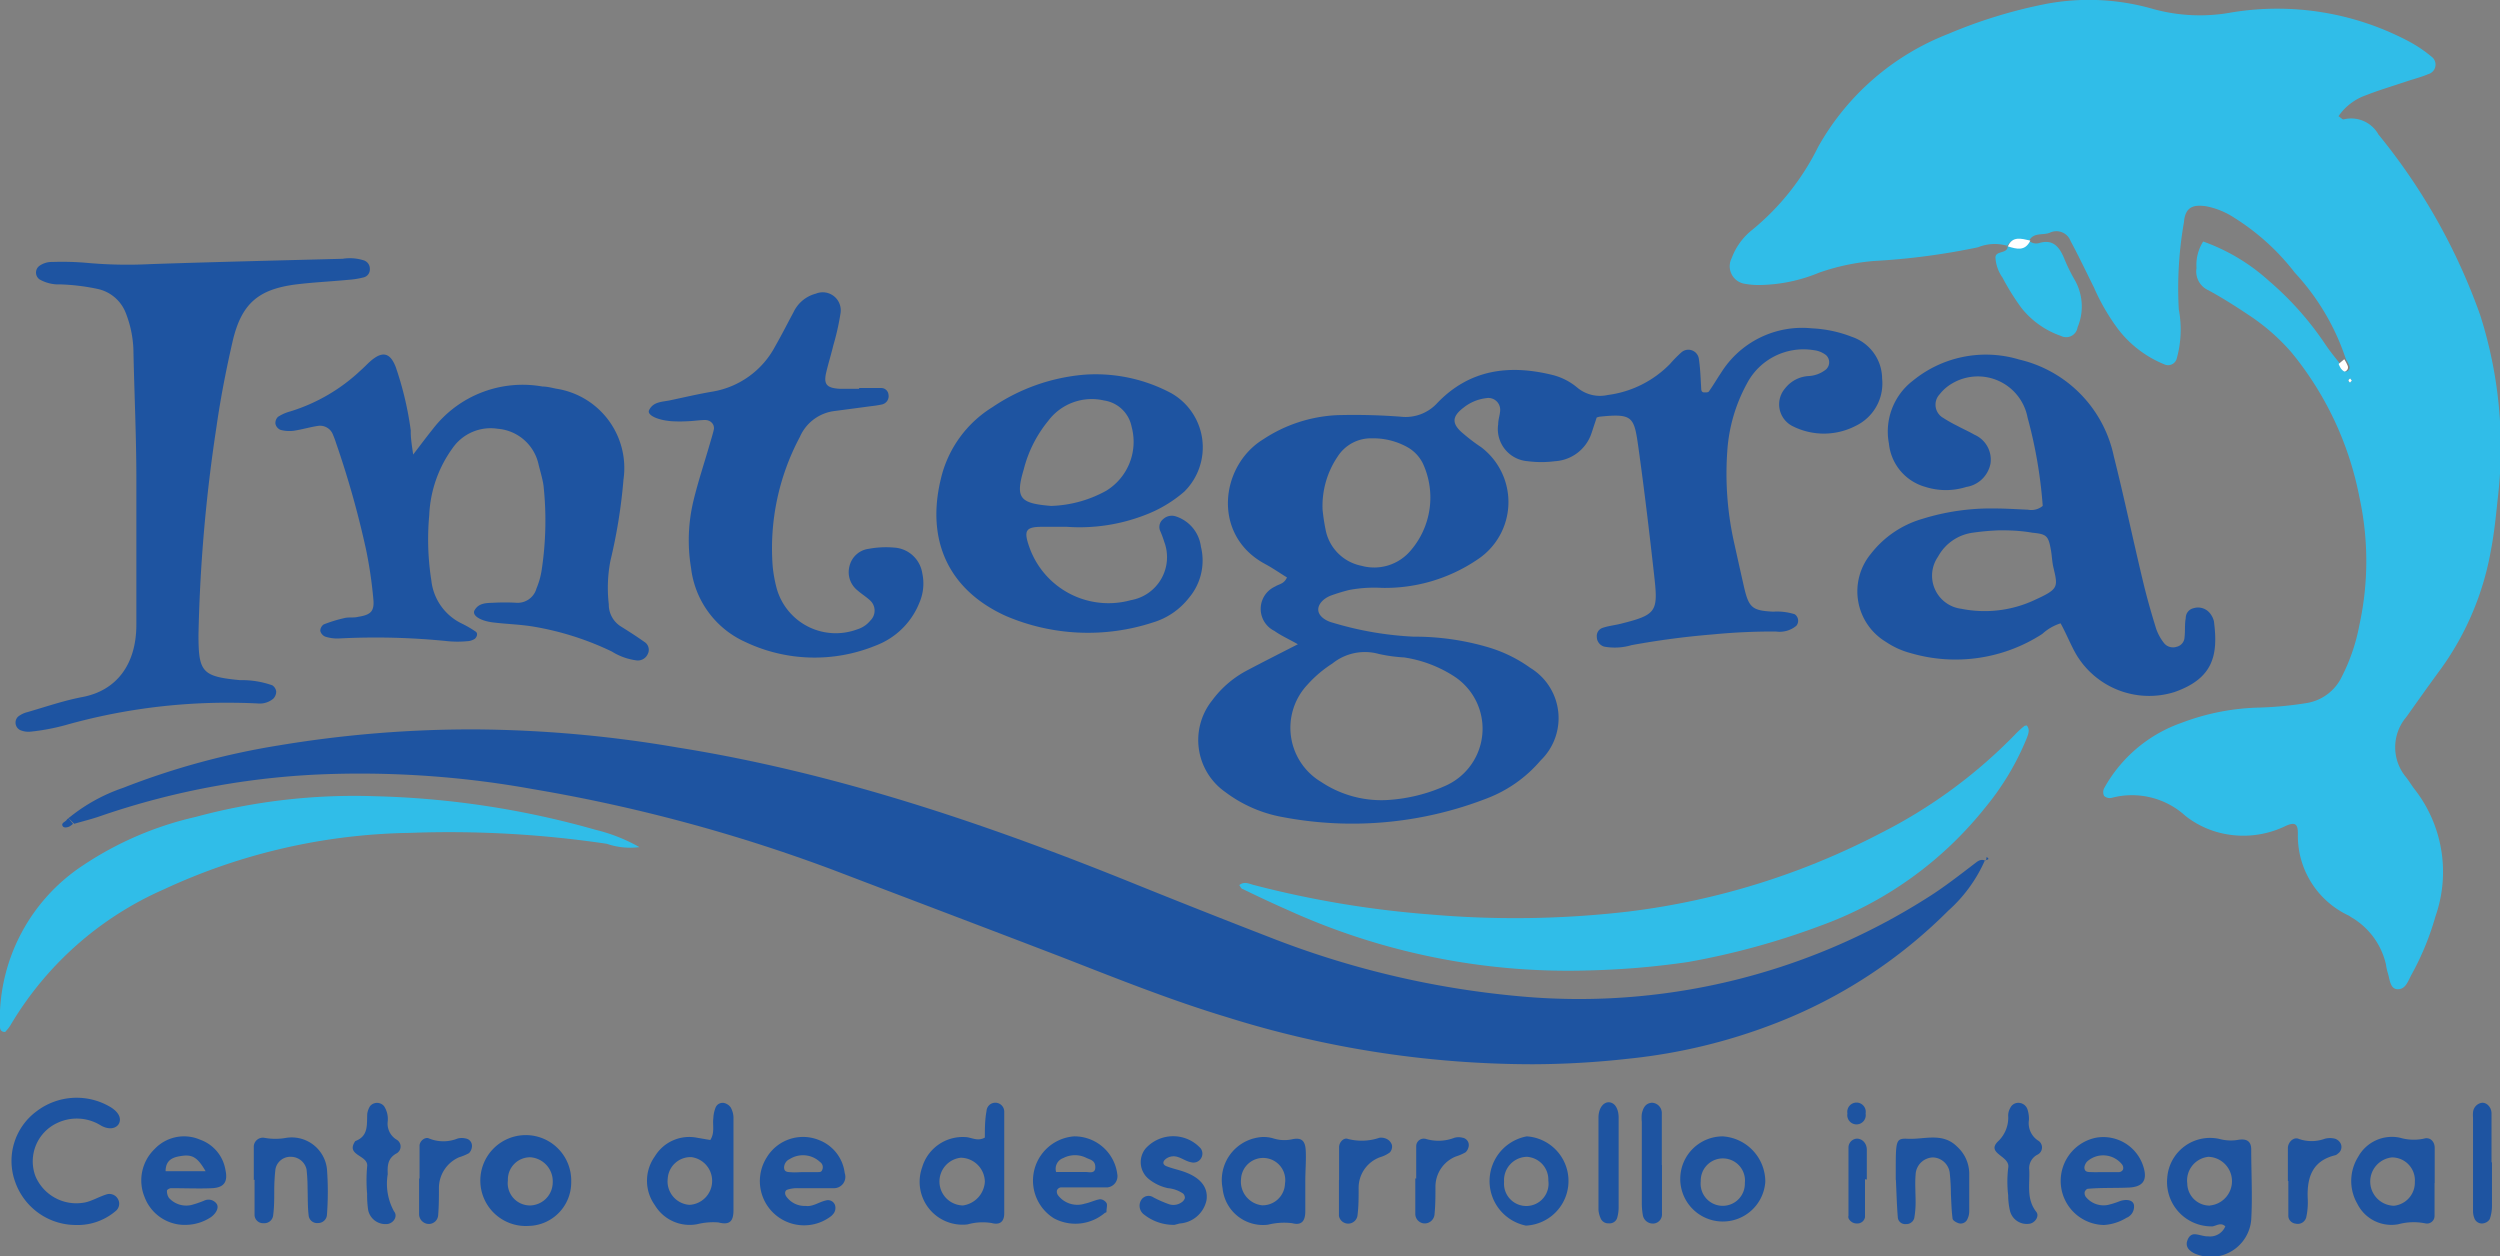 <svg xmlns="http://www.w3.org/2000/svg" viewBox="0 0 165 82.91"><rect x="0" y="0" width="165" height="82.91" fill="#808080" stroke="none"/><defs><style>.cls-1{fill:#30bde8;}.cls-2{fill:#1e54a1;}.cls-3{fill:#fff;}</style></defs><title>Recurso 202</title><g id="Capa_2" data-name="Capa 2"><g id="Capa_1-2" data-name="Capa 1"><path class="cls-1" d="M132.5,16.23a2.93,2.93,0,0,0-1.95.09,45.35,45.35,0,0,1-6.8.9,14.41,14.41,0,0,0-3.7.78,10.6,10.6,0,0,1-3.87.81,5.08,5.08,0,0,1-1.08-.09,1.17,1.17,0,0,1-.81-1.68,4.28,4.28,0,0,1,1.37-1.88A16.53,16.53,0,0,0,120,9.69a16.82,16.82,0,0,1,8.58-7.45,32.57,32.57,0,0,1,6.55-2,15.28,15.28,0,0,1,7,.36,11.58,11.58,0,0,0,5.16.22A18.54,18.54,0,0,1,159,2.74a8.74,8.74,0,0,1,1.48,1,.65.65,0,0,1-.21,1.15c-.44.19-.91.31-1.37.46-.91.31-1.84.58-2.73.93a3.68,3.68,0,0,0-1.83,1.39c.17.11.27.23.34.21a2.06,2.06,0,0,1,2.3,1,39.85,39.85,0,0,1,6.71,11.91,28.7,28.7,0,0,1,1.16,12.13c-.12,1.14-.23,2.27-.45,3.4a19,19,0,0,1-3.26,7.77c-.79,1.07-1.55,2.15-2.32,3.23a3.08,3.08,0,0,0,0,4c.18.24.34.5.52.74a8.86,8.86,0,0,1,1.41,8.39,18.25,18.25,0,0,1-1.57,3.84c-.23.4-.38,1-.92,1s-.53-.7-.68-1.12a4.08,4.08,0,0,1-.11-.53,4.85,4.85,0,0,0-2.3-3.11l-.15-.1A5.81,5.81,0,0,1,151.66,55c0-.64-.2-.75-.78-.5a6.38,6.38,0,0,1-4.39.46,6.05,6.05,0,0,1-2.25-1.11,5.24,5.24,0,0,0-4.88-1.19.56.56,0,0,1-.49-.13.58.58,0,0,1,0-.5A9.37,9.37,0,0,1,144,47.7a15.35,15.35,0,0,1,5.12-1,23.71,23.71,0,0,0,3.06-.29,3.12,3.12,0,0,0,2.38-1.75,12.51,12.51,0,0,0,1.16-3.41,19.77,19.77,0,0,0,0-8.44,21.48,21.48,0,0,0-4.49-9.56,13.74,13.74,0,0,0-2.85-2.48c-.85-.57-1.72-1.12-2.62-1.61a1.36,1.36,0,0,1-.79-1.47,2.87,2.87,0,0,1,.44-1.75,12.87,12.87,0,0,1,4.33,2.59,20.46,20.46,0,0,1,3.72,4.18c.3.45.64.87,1,1.31a1.61,1.61,0,0,0,.15.3c.06.09.18.21.25.2a.28.28,0,0,0,.2-.37,2.45,2.45,0,0,0-.23-.44A15.51,15.51,0,0,0,151.46,18a15.27,15.27,0,0,0-4-3.63,5.19,5.19,0,0,0-1.82-.75c-.94-.15-1.42.08-1.5,1.05a25.2,25.2,0,0,0-.34,5.75,7.1,7.1,0,0,1-.13,3.22.59.59,0,0,1-.84.4,7.3,7.3,0,0,1-3-2.27,13.83,13.83,0,0,1-1.63-2.8c-.5-1-1-2.06-1.54-3.06a1,1,0,0,0-1.35-.56c-.46.21-1.13-.06-1.41.59l0,0c-.56-.14-1.13-.3-1.48.38Zm22.72,8.89-.11-.14s-.11.08-.11.13.06.09.1.14Z"/><path class="cls-2" d="M131,56.79a9.66,9.66,0,0,1-2.42,3.32,32.86,32.86,0,0,1-11.43,7.44,37.18,37.18,0,0,1-9.63,2.32,58,58,0,0,1-6.31.37A67.4,67.4,0,0,1,81,67.14c-3.75-1.13-7.38-2.59-11-4-5-1.92-10-3.81-15-5.72a107.4,107.4,0,0,0-19.84-5.34,64.05,64.05,0,0,0-13.13-1,51.41,51.41,0,0,0-15.4,2.78c-.57.2-1.15.34-1.73.51L4.52,54a11.57,11.57,0,0,1,3.6-2A49.85,49.85,0,0,1,18.38,49.2a77.44,77.44,0,0,1,13-1.06,81.75,81.75,0,0,1,13.31,1.19C55.19,51,65.2,54.41,75,58.38q4.61,1.86,9.24,3.65a59.69,59.69,0,0,0,15.79,3.7,42.87,42.87,0,0,0,27.27-6.54c1-.63,2-1.41,2.93-2.12.24-.17.45-.42.79-.27Z"/><path class="cls-2" d="M105.38,27.56l-.33,1a2.71,2.71,0,0,1-2.42,1.88,7.05,7.05,0,0,1-1.8,0A2.13,2.13,0,0,1,98.88,28c0-.3.11-.59.13-.89a.78.78,0,0,0-.93-.83,2.94,2.94,0,0,0-1.48.62c-.79.6-.81,1.08,0,1.74a11.73,11.73,0,0,0,1.15.87,4.54,4.54,0,0,1-.24,7.42,10.86,10.86,0,0,1-6.31,1.87,8.87,8.87,0,0,0-2.16.14,12.27,12.27,0,0,0-1.21.37c-.58.23-.9.67-.81,1.05s.55.64.95.74a22,22,0,0,0,5.33.92,17.14,17.14,0,0,1,4.82.67A9.25,9.25,0,0,1,101,44.08a3.88,3.88,0,0,1,.68,6.11,8.73,8.73,0,0,1-3.51,2.49,24.53,24.53,0,0,1-13.5,1.25,8.89,8.89,0,0,1-3.78-1.64A4.19,4.19,0,0,1,80,46.23a6.78,6.78,0,0,1,2.34-2c1.06-.56,2.13-1.1,3.32-1.71-.58-.33-1.1-.56-1.55-.88a1.62,1.62,0,0,1,.05-2.93c.24-.16.59-.16.78-.6-.46-.28-.93-.61-1.43-.88-3.52-1.87-3-6.46-.16-8.22a9.64,9.64,0,0,1,4.92-1.61,40.82,40.82,0,0,1,4.16.1,2.83,2.83,0,0,0,2.43-.9c2.1-2.19,4.67-2.55,7.49-1.88a4.09,4.09,0,0,1,1.76.87,2.33,2.33,0,0,0,2,.48,7,7,0,0,0,4.12-2.06,8.23,8.23,0,0,1,.76-.77.7.7,0,0,1,1.13.41c.1.65.12,1.32.16,2,0,.14.05.25.2.25s.27,0,.31-.07c.28-.39.52-.81.79-1.21a6.31,6.31,0,0,1,6-2.95,8.3,8.3,0,0,1,2.64.56,2.93,2.93,0,0,1,2,2.76,3.1,3.1,0,0,1-1.75,3.12,4.57,4.57,0,0,1-4.19,0,1.61,1.61,0,0,1-.47-2.47,2.12,2.12,0,0,1,1.55-.82,2,2,0,0,0,1.16-.44.64.64,0,0,0,0-.94,1.6,1.6,0,0,0-.82-.33,4.21,4.21,0,0,0-4.4,2.2A10.75,10.75,0,0,0,114,29.79a20.87,20.87,0,0,0,.47,6.11q.31,1.41.63,2.82c.32,1.39.54,1.58,1.93,1.65a3.87,3.87,0,0,1,1.42.17.52.52,0,0,1,.11.76,1.72,1.72,0,0,1-1.35.38,41.3,41.3,0,0,0-4.15.19q-2.71.22-5.38.71a3.89,3.89,0,0,1-1.79.1.67.67,0,0,1-.5-.66.56.56,0,0,1,.35-.57c.39-.14.82-.18,1.22-.28,2.35-.59,2.48-.79,2.23-3.06-.32-2.88-.66-5.75-1.06-8.61-.28-2-.37-2.22-2.55-2A1,1,0,0,0,105.38,27.56Zm-14,25.25a10.92,10.92,0,0,0,4-.94,4.12,4.12,0,0,0,.64-7.2,8.33,8.33,0,0,0-3.35-1.28A10.26,10.26,0,0,1,91,43.16a3.42,3.42,0,0,0-3.06.63,8,8,0,0,0-1.65,1.4,4.16,4.16,0,0,0,.91,6.42A7.16,7.16,0,0,0,91.35,52.81ZM87.29,33.64a12.65,12.65,0,0,0,.19,1.27,3,3,0,0,0,2.37,2.43,3.15,3.15,0,0,0,3.25-1,5.36,5.36,0,0,0,.82-5.73,2.5,2.5,0,0,0-1.11-1.14,4.62,4.62,0,0,0-2.25-.54,2.61,2.61,0,0,0-2.28,1.21A5.81,5.81,0,0,0,87.29,33.64Z"/><path class="cls-2" d="M134.82,33.39a30.57,30.57,0,0,0-1-5.83,3.34,3.34,0,0,0-5-2.24,2.85,2.85,0,0,0-.8.7,1,1,0,0,0,.23,1.56,9.48,9.48,0,0,0,.94.53c.37.2.76.37,1.12.58a1.79,1.79,0,0,1,1.06,1.92,1.93,1.93,0,0,1-1.6,1.53,4.46,4.46,0,0,1-2.68,0,3.31,3.31,0,0,1-2.42-2.86,4.23,4.23,0,0,1,1.6-4.17,7.61,7.61,0,0,1,7-1.38,8.31,8.31,0,0,1,6.24,6.38c.69,2.74,1.27,5.52,1.93,8.27.25,1.05.55,2.1.87,3.13a3.3,3.3,0,0,0,.52.94.76.76,0,0,0,.82.24.67.67,0,0,0,.53-.64c.05-.42,0-.84.08-1.26a.66.66,0,0,1,.52-.65,1,1,0,0,1,1,.25,1.32,1.32,0,0,1,.34.62c.28,2.18,0,3.76-2.62,4.67A5.6,5.6,0,0,1,137,43.14c-.35-.62-.61-1.29-1-2a3.2,3.2,0,0,0-1.21.7,10.53,10.53,0,0,1-8.67,1.27,5.32,5.32,0,0,1-1.64-.74,3.89,3.89,0,0,1-1-5.82,6.63,6.63,0,0,1,3.38-2.3,15.2,15.2,0,0,1,4.81-.69c.72,0,1.45.05,2.17.08A1.18,1.18,0,0,0,134.82,33.39ZM132,35a16.3,16.3,0,0,0-1.81.16,3.08,3.08,0,0,0-2.28,1.58,2.2,2.2,0,0,0,1.54,3.44,7.79,7.79,0,0,0,4.9-.61c1.53-.7,1.48-.83,1.17-2.14-.08-.35-.09-.71-.15-1.07-.17-1-.28-1.11-1.23-1.2C133.51,35.05,132.91,35,132,35Z"/><path class="cls-2" d="M27.27,30c.58-.76.94-1.24,1.31-1.7a7.47,7.47,0,0,1,7.22-2.79c.3,0,.6.08.89.14a5.3,5.3,0,0,1,4.46,6A35.19,35.19,0,0,1,40.29,37a9.43,9.43,0,0,0-.11,2.88A1.7,1.7,0,0,0,41,41.36c.51.32,1,.63,1.52,1a.61.61,0,0,1,.24.79.72.72,0,0,1-.72.44A4.06,4.06,0,0,1,40.38,43a19.31,19.31,0,0,0-5.15-1.64c-.89-.15-1.8-.17-2.69-.28s-1.4-.48-1.22-.8c.28-.5.8-.48,1.28-.5a14,14,0,0,1,1.44,0,1.29,1.29,0,0,0,1.37-.95,5,5,0,0,0,.34-1.21,21.63,21.63,0,0,0,.12-5.59c-.07-.47-.22-.94-.33-1.4a3,3,0,0,0-2.68-2.33,3.06,3.06,0,0,0-3,1.29A8.12,8.12,0,0,0,28.33,34a17.53,17.53,0,0,0,.14,4.32,3.58,3.58,0,0,0,2,2.83,7.22,7.22,0,0,1,.93.54c.16.12.07.36-.06.47a1,1,0,0,1-.51.16,6.89,6.89,0,0,1-1.26,0,46.93,46.93,0,0,0-7.22-.18,2.65,2.65,0,0,1-.88-.12.56.56,0,0,1-.33-.38.51.51,0,0,1,.23-.43,9.5,9.5,0,0,1,1.37-.42c.29-.07.6,0,.9-.08.84-.13,1.08-.37,1-1.18a29,29,0,0,0-.47-3.21,61.57,61.57,0,0,0-2-7.11,5.14,5.14,0,0,0-.19-.51.91.91,0,0,0-1-.59c-.53.08-1.06.24-1.59.32a2.25,2.25,0,0,1-.88-.06.57.57,0,0,1-.33-.39.56.56,0,0,1,.17-.47,2.85,2.85,0,0,1,.82-.36,11.84,11.84,0,0,0,4.64-2.71c.23-.2.43-.42.66-.62.77-.66,1.27-.55,1.64.38a21.6,21.6,0,0,1,1,4.21C27.1,28.85,27.16,29.26,27.27,30Z"/><path class="cls-2" d="M14.83,46.38A39.34,39.34,0,0,0,4.31,47.86a14.21,14.21,0,0,1-2.3.43,1.38,1.38,0,0,1-.69-.11.55.55,0,0,1-.13-.88A1.65,1.65,0,0,1,1.81,47c1.21-.35,2.42-.77,3.65-1C7.68,45.57,9,43.87,9,41.22q0-4.79,0-9.58c0-2.77-.13-5.54-.19-8.31a7.29,7.29,0,0,0-.5-2.65,2.57,2.57,0,0,0-1.82-1.6,13.93,13.93,0,0,0-2.5-.31,2.55,2.55,0,0,1-1.38-.33.55.55,0,0,1,0-.9,1.41,1.41,0,0,1,.85-.25,18.67,18.67,0,0,1,2.17.05,29.81,29.81,0,0,0,4.33.09c4.21-.14,8.43-.24,12.65-.35a3.05,3.05,0,0,1,1.42.11.58.58,0,0,1,.38.56.54.54,0,0,1-.38.55,5.57,5.57,0,0,1-1.06.17c-1.14.11-2.28.16-3.42.3-2.52.32-3.62,1.28-4.2,3.77-.43,1.88-.8,3.77-1.07,5.68a104.71,104.71,0,0,0-1.18,13.67c0,2.47.23,2.76,2.74,3a6,6,0,0,1,2.13.34.57.57,0,0,1,.26.41.68.68,0,0,1-.19.47,1.38,1.38,0,0,1-1,.32C16.28,46.39,15.55,46.38,14.83,46.38Z"/><path class="cls-1" d="M133.77,47.88c.22.28.1.55,0,.83A17.61,17.61,0,0,1,131,53.33a24.58,24.58,0,0,1-10.88,7.78,49.63,49.63,0,0,1-8.69,2.38,53.77,53.77,0,0,1-6.65.56,44.69,44.69,0,0,1-19.81-4c-1-.44-2-.91-2.94-1.37-.1,0-.16-.17-.24-.26.33-.28.67-.08,1,0a66.15,66.15,0,0,0,11.55,1.93,64.61,64.61,0,0,0,13.16-.19A48.78,48.78,0,0,0,124.1,55a33.39,33.39,0,0,0,9-6.63,5.26,5.26,0,0,1,.53-.47S133.71,47.89,133.77,47.88Z"/><path class="cls-2" d="M70.41,34.77H68.78c-1.08,0-1.23.24-.85,1.32a5.54,5.54,0,0,0,6.71,3.52,2.88,2.88,0,0,0,2.2-3.85,7.1,7.1,0,0,0-.25-.68.66.66,0,0,1,.17-.81.84.84,0,0,1,.84-.19,2.42,2.42,0,0,1,1.66,2,3.81,3.81,0,0,1-.8,3.39,4.73,4.73,0,0,1-2.36,1.61,13.78,13.78,0,0,1-9.72-.43c-3.79-1.72-5.27-5-4.28-9.06a7.59,7.59,0,0,1,3.39-4.71,12.7,12.7,0,0,1,6.07-2.15,10.57,10.57,0,0,1,5.76,1.23,4.11,4.11,0,0,1,.84,6.49A8.6,8.6,0,0,1,75.55,34,11.93,11.93,0,0,1,70.41,34.77Zm-1-1.38a8,8,0,0,0,3.6-1,3.79,3.79,0,0,0,1.68-4.21,2.18,2.18,0,0,0-1.83-1.75,3.59,3.59,0,0,0-3.68,1.35,8.22,8.22,0,0,0-1.61,3.19C67,32.88,67.3,33.22,69.36,33.39Z"/><path class="cls-2" d="M56.71,25.61c.48,0,1,0,1.44,0a.48.48,0,0,1,.49.43.56.56,0,0,1-.46.66,7,7,0,0,1-.71.11l-2.33.31a2.88,2.88,0,0,0-2.35,1.72A15.61,15.61,0,0,0,51,37.41a9.19,9.19,0,0,0,.26,1.42,4.05,4.05,0,0,0,5.31,2.71,1.79,1.79,0,0,0,.88-.59.91.91,0,0,0,0-1.3c-.26-.25-.58-.44-.85-.68a1.54,1.54,0,0,1-.53-1.62,1.5,1.5,0,0,1,1.28-1.13A6.13,6.13,0,0,1,59,36.14a2,2,0,0,1,1.87,1.69,3.2,3.2,0,0,1-.19,1.95,5,5,0,0,1-2.89,2.83,10.65,10.65,0,0,1-8.6-.24,6.14,6.14,0,0,1-3.58-4.88A11.17,11.17,0,0,1,45.78,33c.3-1.23.7-2.43,1.05-3.64.1-.35.21-.69.28-1s-.17-.66-.63-.64-.72.07-1.08.08a8.84,8.84,0,0,1-1.08,0c-1-.08-1.63-.43-1.48-.73.28-.57.87-.54,1.39-.65.94-.2,1.88-.42,2.83-.58a5.76,5.76,0,0,0,4.11-3c.42-.73.8-1.49,1.2-2.23a2.26,2.26,0,0,1,1.48-1.23,1.19,1.19,0,0,1,1.62,1.32A16.2,16.2,0,0,1,55,22.79c-.14.59-.32,1.16-.46,1.75-.2.81,0,1.07.88,1.12.42,0,.84,0,1.27,0Z"/><path class="cls-1" d="M42.2,55.91a4.73,4.73,0,0,1-2.15-.22,70.76,70.76,0,0,0-13-.72A39.87,39.87,0,0,0,10.81,58.7a22.05,22.05,0,0,0-10.14,9,3.09,3.09,0,0,1-.33.41c-.37,0-.34-.28-.35-.51A12.19,12.19,0,0,1,5.47,57.12a22.26,22.26,0,0,1,7.43-3.2,40.1,40.1,0,0,1,11.81-1.37,58.33,58.33,0,0,1,14.61,2.22A11.21,11.21,0,0,1,42.2,55.91Z"/><path class="cls-1" d="M133.92,15.89a.7.7,0,0,0,.67.15c.9-.27,1.32.24,1.64,1a11.53,11.53,0,0,0,.71,1.45,3.53,3.53,0,0,1,.18,3.11.76.76,0,0,1-1.1.57,5.71,5.71,0,0,1-2.6-1.84,15.6,15.6,0,0,1-1.25-2A2.55,2.55,0,0,1,131.7,17c0-.49.83-.21.81-.78l0,0c.57.18,1.14.34,1.48-.38Z"/><path class="cls-2" d="M46.88,75.24c.31-.48.14-1,.2-1.43a2.15,2.15,0,0,1,.14-.69.5.5,0,0,1,.58-.32.75.75,0,0,1,.42.28,1.44,1.44,0,0,1,.19.67c0,2,0,4.08,0,6.12,0,.74-.25,1-1,.81A4.41,4.41,0,0,0,46,80.8a2.68,2.68,0,0,1-2.78-1.26,2.76,2.76,0,0,1,0-3.22A2.65,2.65,0,0,1,46,75.09ZM47,78a1.58,1.58,0,0,0-1.37-1.63,1.51,1.51,0,0,0-1.56,1.42,1.55,1.55,0,0,0,1.44,1.73A1.58,1.58,0,0,0,47,78Z"/><path class="cls-2" d="M146.87,80.94c-.27-.27-.56-.06-.83,0a2.93,2.93,0,0,1-3-3.23,2.83,2.83,0,0,1,3.44-2.54,2.86,2.86,0,0,0,1.24.06c.57-.1.85.11.86.6,0,1.56.09,3.13,0,4.68A2.67,2.67,0,0,1,145,82.79a1.26,1.26,0,0,1-.46-.26.56.56,0,0,1-.18-.64c.08-.25.24-.44.5-.43s.59.15.88.14A1.09,1.09,0,0,0,146.87,80.94Zm-1-1.38a1.61,1.61,0,0,0-.11-3.21,1.57,1.57,0,0,0-1.4,1.76A1.48,1.48,0,0,0,145.86,79.57Z"/><path class="cls-2" d="M5,80.85A4.25,4.25,0,0,1,1,78a4.07,4.07,0,0,1,1.42-4.66,4.36,4.36,0,0,1,4.91-.25c.47.3.67.66.55,1s-.59.54-1.21.2a3,3,0,0,0-2.92-.16,2.79,2.79,0,0,0-1.41,3.5,2.93,2.93,0,0,0,3.22,1.74C6,79.3,6.5,79,7,78.84a.64.64,0,0,1,.78.29.62.62,0,0,1-.16.81A3.86,3.86,0,0,1,5,80.85Z"/><path class="cls-2" d="M65,75.08c0-.56,0-1.16.11-1.75a.58.58,0,0,1,.61-.55.59.59,0,0,1,.56.6c0,.66,0,1.32,0,2,0,1.57,0,3.13,0,4.7,0,.54-.28.79-.83.64a3.71,3.71,0,0,0-1.59.09,2.83,2.83,0,0,1-3-3.76,2.79,2.79,0,0,1,2.89-2C64.12,75.07,64.52,75.35,65,75.08ZM65,78a1.61,1.61,0,0,0-1.59-1.59,1.58,1.58,0,0,0,.14,3.15A1.68,1.68,0,0,0,65,78Z"/><path class="cls-2" d="M160.68,78.09c0,.72,0,1.44,0,2.16a.5.5,0,0,1-.62.49,3.89,3.89,0,0,0-1.77.06,2.51,2.51,0,0,1-2.71-1.36,3,3,0,0,1,.06-3.09,2.54,2.54,0,0,1,2.76-1.26,3.23,3.23,0,0,0,1.58.06c.39-.12.7.17.71.59,0,.78,0,1.56,0,2.34ZM159.38,78a1.51,1.51,0,0,0-1.52-1.61,1.6,1.6,0,0,0,.14,3.19A1.54,1.54,0,0,0,159.38,78Z"/><path class="cls-2" d="M86.15,77.94c0,.66,0,1.32,0,2s-.27.95-.87.79a4.38,4.38,0,0,0-1.59.1,2.68,2.68,0,0,1-3-2.41A2.84,2.84,0,0,1,83,75.08a2.21,2.21,0,0,1,1.06.06,2.4,2.4,0,0,0,1.23.05c.63-.13.86.11.89.77S86.15,77.28,86.15,77.94ZM83.3,79.55a1.48,1.48,0,0,0,1.51-1.44,1.46,1.46,0,1,0-2.9-.31A1.57,1.57,0,0,0,83.3,79.55Z"/><path class="cls-2" d="M12.34,80.84A2.83,2.83,0,0,1,9.54,79a2.88,2.88,0,0,1,.67-3.17,2.67,2.67,0,0,1,3-.61,2.56,2.56,0,0,1,1.67,2c.17.78-.09,1.16-.88,1.2s-1.81,0-2.71,0c-.1,0-.27.1-.27.16a.79.79,0,0,0,.13.48,1.53,1.53,0,0,0,1.48.47,6.74,6.74,0,0,0,.85-.29.66.66,0,0,1,.81.2c.18.24,0,.63-.38.9A3.07,3.07,0,0,1,12.34,80.84Zm1.23-3.54c-.53-.91-.87-1.13-1.64-1-.54.08-1,.27-1,1Z"/><path class="cls-2" d="M53.17,79.59c.47.07.88-.26,1.34-.36a.49.49,0,0,1,.59.28.62.62,0,0,1-.15.66.58.58,0,0,1-.13.12,2.92,2.92,0,0,1-4.21-3.91,2.8,2.8,0,0,1,3.46-1.13,2.67,2.67,0,0,1,1.68,2.17.75.75,0,0,1-.75,1c-.78,0-1.56,0-2.34,0a2.08,2.08,0,0,0-.7.1c-.18.07-.17.29-.07.44A1.48,1.48,0,0,0,53.17,79.59ZM53,77.36h0c.29,0,.59,0,.88,0s.34,0,.41-.21a.42.42,0,0,0-.17-.46,1.64,1.64,0,0,0-2-.19.62.62,0,0,0-.37.55c0,.34.29.3.5.32S52.76,77.36,53,77.36Z"/><path class="cls-2" d="M138.86,80.85a2.91,2.91,0,0,1-.53-5.76,2.77,2.77,0,0,1,3.16,2c.23.82-.07,1.25-1,1.29s-1.8,0-2.69.08c-.08,0-.19.13-.21.21a.43.43,0,0,0,.07.32,1.51,1.51,0,0,0,1.44.54,5.51,5.51,0,0,0,.85-.27c.52-.15.84,0,.89.26a.8.8,0,0,1-.5.86A3.24,3.24,0,0,1,138.86,80.85Zm-.07-3.49c.36,0,.72,0,1.08,0a.33.33,0,0,0,.25-.17.39.39,0,0,0-.06-.33,1.59,1.59,0,0,0-2.24-.26.67.67,0,0,0-.25.44c0,.35.28.31.49.32S138.55,77.36,138.79,77.36Z"/><path class="cls-2" d="M70.89,75a2.85,2.85,0,0,1,2.85,2.49.74.74,0,0,1-.68.88c-.54,0-1.08,0-1.62,0s-1,0-1.44,0a.33.33,0,0,0-.24.19.42.42,0,0,0,.07.33,1.61,1.61,0,0,0,1.77.55c.35-.07.67-.24,1-.29a.53.53,0,0,1,.43.25c.07.13,0,.34,0,.51s-.06.1-.11.14a3,3,0,0,1-3.36.36A2.93,2.93,0,0,1,70.89,75Zm-1.18,2.35c.63,0,1.27,0,1.92,0,.25,0,.66.14.66-.31s-.31-.49-.57-.61a1.68,1.68,0,0,0-1.54,0A.75.75,0,0,0,69.71,77.37Z"/><path class="cls-2" d="M34.9,80.91a3,3,0,1,1,2.8-2.9A2.87,2.87,0,0,1,34.9,80.91Zm-1.38-3A1.47,1.47,0,0,0,35,79.56a1.53,1.53,0,0,0,1.48-1.5A1.59,1.59,0,0,0,35,76.38,1.47,1.47,0,0,0,33.52,77.89Z"/><path class="cls-2" d="M116.51,78A2.81,2.81,0,1,1,113.69,75,3,3,0,0,1,116.51,78Zm-1.35.08a1.46,1.46,0,1,0-2.91-.12,1.46,1.46,0,1,0,2.91.12Z"/><path class="cls-2" d="M100.77,75a2.95,2.95,0,0,1-.06,5.89,3,3,0,0,1,.06-5.89Zm1.42,2.91a1.51,1.51,0,0,0-1.41-1.56A1.54,1.54,0,0,0,99.27,78a1.47,1.47,0,1,0,2.92-.08Z"/><path class="cls-2" d="M16.75,77.88c0-.72,0-1.44,0-2.16a.6.6,0,0,1,.72-.62,4,4,0,0,0,1.41,0,2.34,2.34,0,0,1,2.7,2.06,20.22,20.22,0,0,1,0,3,.58.58,0,0,1-.58.56.56.56,0,0,1-.63-.51c-.07-.59-.05-1.19-.07-1.79a10.92,10.92,0,0,0-.07-1.25,1.06,1.06,0,0,0-1-.82,1,1,0,0,0-1.05.81,12.78,12.78,0,0,0-.08,1.43c0,.54,0,1.08-.07,1.61a.58.58,0,0,1-.62.53.56.56,0,0,1-.61-.54c0-.78,0-1.56,0-2.33Z"/><path class="cls-2" d="M77.52,80.84a3.14,3.14,0,0,1-2-.67.72.72,0,0,1-.18-1,.57.57,0,0,1,.79-.14,7.67,7.67,0,0,0,1,.44.93.93,0,0,0,.86-.12.52.52,0,0,0,.21-.27.39.39,0,0,0-.11-.3,2.09,2.09,0,0,0-1-.36,3,3,0,0,1-1.29-.62,1.43,1.43,0,0,1-.19-2,2.45,2.45,0,0,1,3.64,0,.59.59,0,0,1,0,.68.58.58,0,0,1-.63.23c-.47-.08-.85-.5-1.36-.37a.78.78,0,0,0-.42.25c-.14.2,0,.34.2.4.39.15.81.23,1.2.38,1,.38,1.51,1,1.39,1.84a1.94,1.94,0,0,1-1.77,1.54Z"/><path class="cls-2" d="M125.12,77.86q0-.27,0-.54c0-2.08,0-2.2.81-2.16,1.09.05,2.28-.44,3.24.52a2.42,2.42,0,0,1,.8,1.75c0,.84,0,1.68,0,2.52a1.18,1.18,0,0,1-.12.51.48.48,0,0,1-.59.27c-.15-.05-.38-.18-.39-.3-.07-.53-.08-1.07-.11-1.61a13.68,13.68,0,0,0-.08-1.43,1.16,1.16,0,0,0-1.09-1,1.18,1.18,0,0,0-1.16,1.14c-.05.6,0,1.2,0,1.8a6,6,0,0,1-.09,1.07.54.54,0,0,1-.55.39.49.49,0,0,1-.53-.39c-.07-.83-.09-1.67-.13-2.51Z"/><path class="cls-2" d="M25.47,80.79a1.16,1.16,0,0,1-1.17-.92,6.59,6.59,0,0,1-.07-1.07,10.39,10.39,0,0,1,0-1.8c.12-.78-1.46-.71-.78-1.69.89-.33.75-1.1.79-1.81a1.31,1.31,0,0,1,.18-.49.6.6,0,0,1,.93,0,1.56,1.56,0,0,1,.24,1,1.23,1.23,0,0,0,.59,1.21.52.52,0,0,1,0,.9c-.61.33-.61.84-.59,1.38A3.78,3.78,0,0,0,26,79.94C26.3,80.3,25.92,80.81,25.47,80.79Z"/><path class="cls-2" d="M133.92,80.77a1.14,1.14,0,0,1-1.25-.81,4.55,4.55,0,0,1-.13-1.07,7.72,7.72,0,0,1,0-1.8c.17-.8-1.47-.94-.69-1.74a2.15,2.15,0,0,0,.69-1.72,1,1,0,0,1,.14-.51.58.58,0,0,1,.59-.33.63.63,0,0,1,.54.42,2,2,0,0,1,.1.71,1.37,1.37,0,0,0,.64,1.38.53.53,0,0,1-.08.91,1,1,0,0,0-.54,1c.05.94-.21,1.92.47,2.78C134.62,80.28,134.29,80.74,133.92,80.77Z"/><path class="cls-2" d="M27.69,77.77c0-.72,0-1.44,0-2.15,0-.32.38-.61.63-.48a2.51,2.51,0,0,0,1.89,0,1.15,1.15,0,0,1,.53,0,.49.49,0,0,1,.41.51.69.69,0,0,1-.2.46,3.55,3.55,0,0,1-.65.27,2.21,2.21,0,0,0-1.33,2c0,.6,0,1.2-.05,1.8a.62.62,0,0,1-.56.6.65.65,0,0,1-.7-.65c0-.78,0-1.56,0-2.34Z"/><path class="cls-2" d="M151,77.94c0-.72,0-1.44,0-2.16,0-.4.38-.75.7-.62a2.53,2.53,0,0,0,1.73,0,1.34,1.34,0,0,1,.7,0,.65.65,0,0,1,.37.35.53.53,0,0,1-.2.63.47.47,0,0,1-.15.1c-1.53.36-1.9,1.46-1.84,2.86a4.62,4.62,0,0,1-.1,1.25.58.58,0,0,1-.7.41.54.54,0,0,1-.48-.47c0-.78,0-1.56,0-2.34Z"/><path class="cls-2" d="M88.38,77.87c0-.72,0-1.44,0-2.16,0-.33.32-.65.58-.54a3.65,3.65,0,0,0,2.09-.08.87.87,0,0,1,.51.1.67.67,0,0,1,.31.39.58.58,0,0,1-.14.48,2.07,2.07,0,0,1-.63.31,2.15,2.15,0,0,0-1.43,2.09c0,.6,0,1.2-.08,1.79a.62.62,0,0,1-1.22,0c0-.78,0-1.56,0-2.34Z"/><path class="cls-2" d="M109.69,76.89c0,1.08,0,2.15,0,3.23a.6.6,0,0,1-.52.63.67.67,0,0,1-.75-.6,4.35,4.35,0,0,1-.06-.71q0-2.69,0-5.39a2.61,2.61,0,0,1,0-.54c.08-.36.22-.69.66-.73a.68.68,0,0,1,.66.7c0,.3,0,.6,0,.9,0,.84,0,1.68,0,2.51Z"/><path class="cls-2" d="M106.83,76.82c0,1,0,1.91,0,2.87a2.5,2.5,0,0,1-.1.7.52.52,0,0,1-.55.35.54.54,0,0,1-.55-.36,1.64,1.64,0,0,1-.13-.52c0-2,0-4.07,0-6.1,0-.66.37-1.08.77-1s.56.56.56,1c0,1,0,2,0,3.05Z"/><path class="cls-2" d="M93.47,77.79c0-.72,0-1.44,0-2.15a.5.5,0,0,1,.64-.47A2.92,2.92,0,0,0,96,75.09a1.05,1.05,0,0,1,.53,0,.49.49,0,0,1,.41.51.7.7,0,0,1-.21.45,3.32,3.32,0,0,1-.65.28,2.15,2.15,0,0,0-1.34,2c0,.6,0,1.2-.06,1.8a.65.65,0,0,1-.74.61.63.63,0,0,1-.53-.63c0-.78,0-1.56,0-2.34Z"/><path class="cls-2" d="M164.47,76.71c0,1,0,1.93,0,2.89a2.64,2.64,0,0,1-.15.87.62.62,0,0,1-.42.27.52.52,0,0,1-.58-.31,1.27,1.27,0,0,1-.1-.52q0-3.07,0-6.14a2.12,2.12,0,0,1,0-.36.69.69,0,0,1,.55-.62c.31-.06.66.25.67.68,0,1.08,0,2.17,0,3.25Z"/><path class="cls-2" d="M123.09,77.83c0,.84,0,1.68,0,2.51a.51.51,0,0,1-.52.41.6.6,0,0,1-.57-.35.37.37,0,0,1,0-.17c0-1.5,0-3,0-4.49a.59.59,0,0,1,.56-.59c.32,0,.63.27.65.7,0,.66,0,1.32,0,2Z"/><path class="cls-2" d="M121.93,73.49a.61.61,0,1,1,1.2,0,.61.61,0,1,1-1.2,0Z"/><path class="cls-2" d="M4.82,54.37a1.2,1.2,0,0,1-.26.19c-.16.06-.37.1-.44-.07s.16-.24.26-.35A.54.54,0,0,1,4.52,54Z"/><path class="cls-2" d="M131.07,56.81l.05-.25c.27.19,0,.16-.09.23Z"/><path class="cls-3" d="M134,15.88c-.34.72-.91.56-1.48.38C132.82,15.57,133.39,15.74,134,15.88Z"/><path class="cls-3" d="M154.72,23.71a2.45,2.45,0,0,1,.23.44.28.28,0,0,1-.2.37c-.07,0-.18-.11-.25-.2a1.61,1.61,0,0,1-.15-.3Z"/><path class="cls-3" d="M155.22,25.12l-.12.13s-.1-.09-.1-.14.07-.09.11-.13Z"/></g></g></svg>